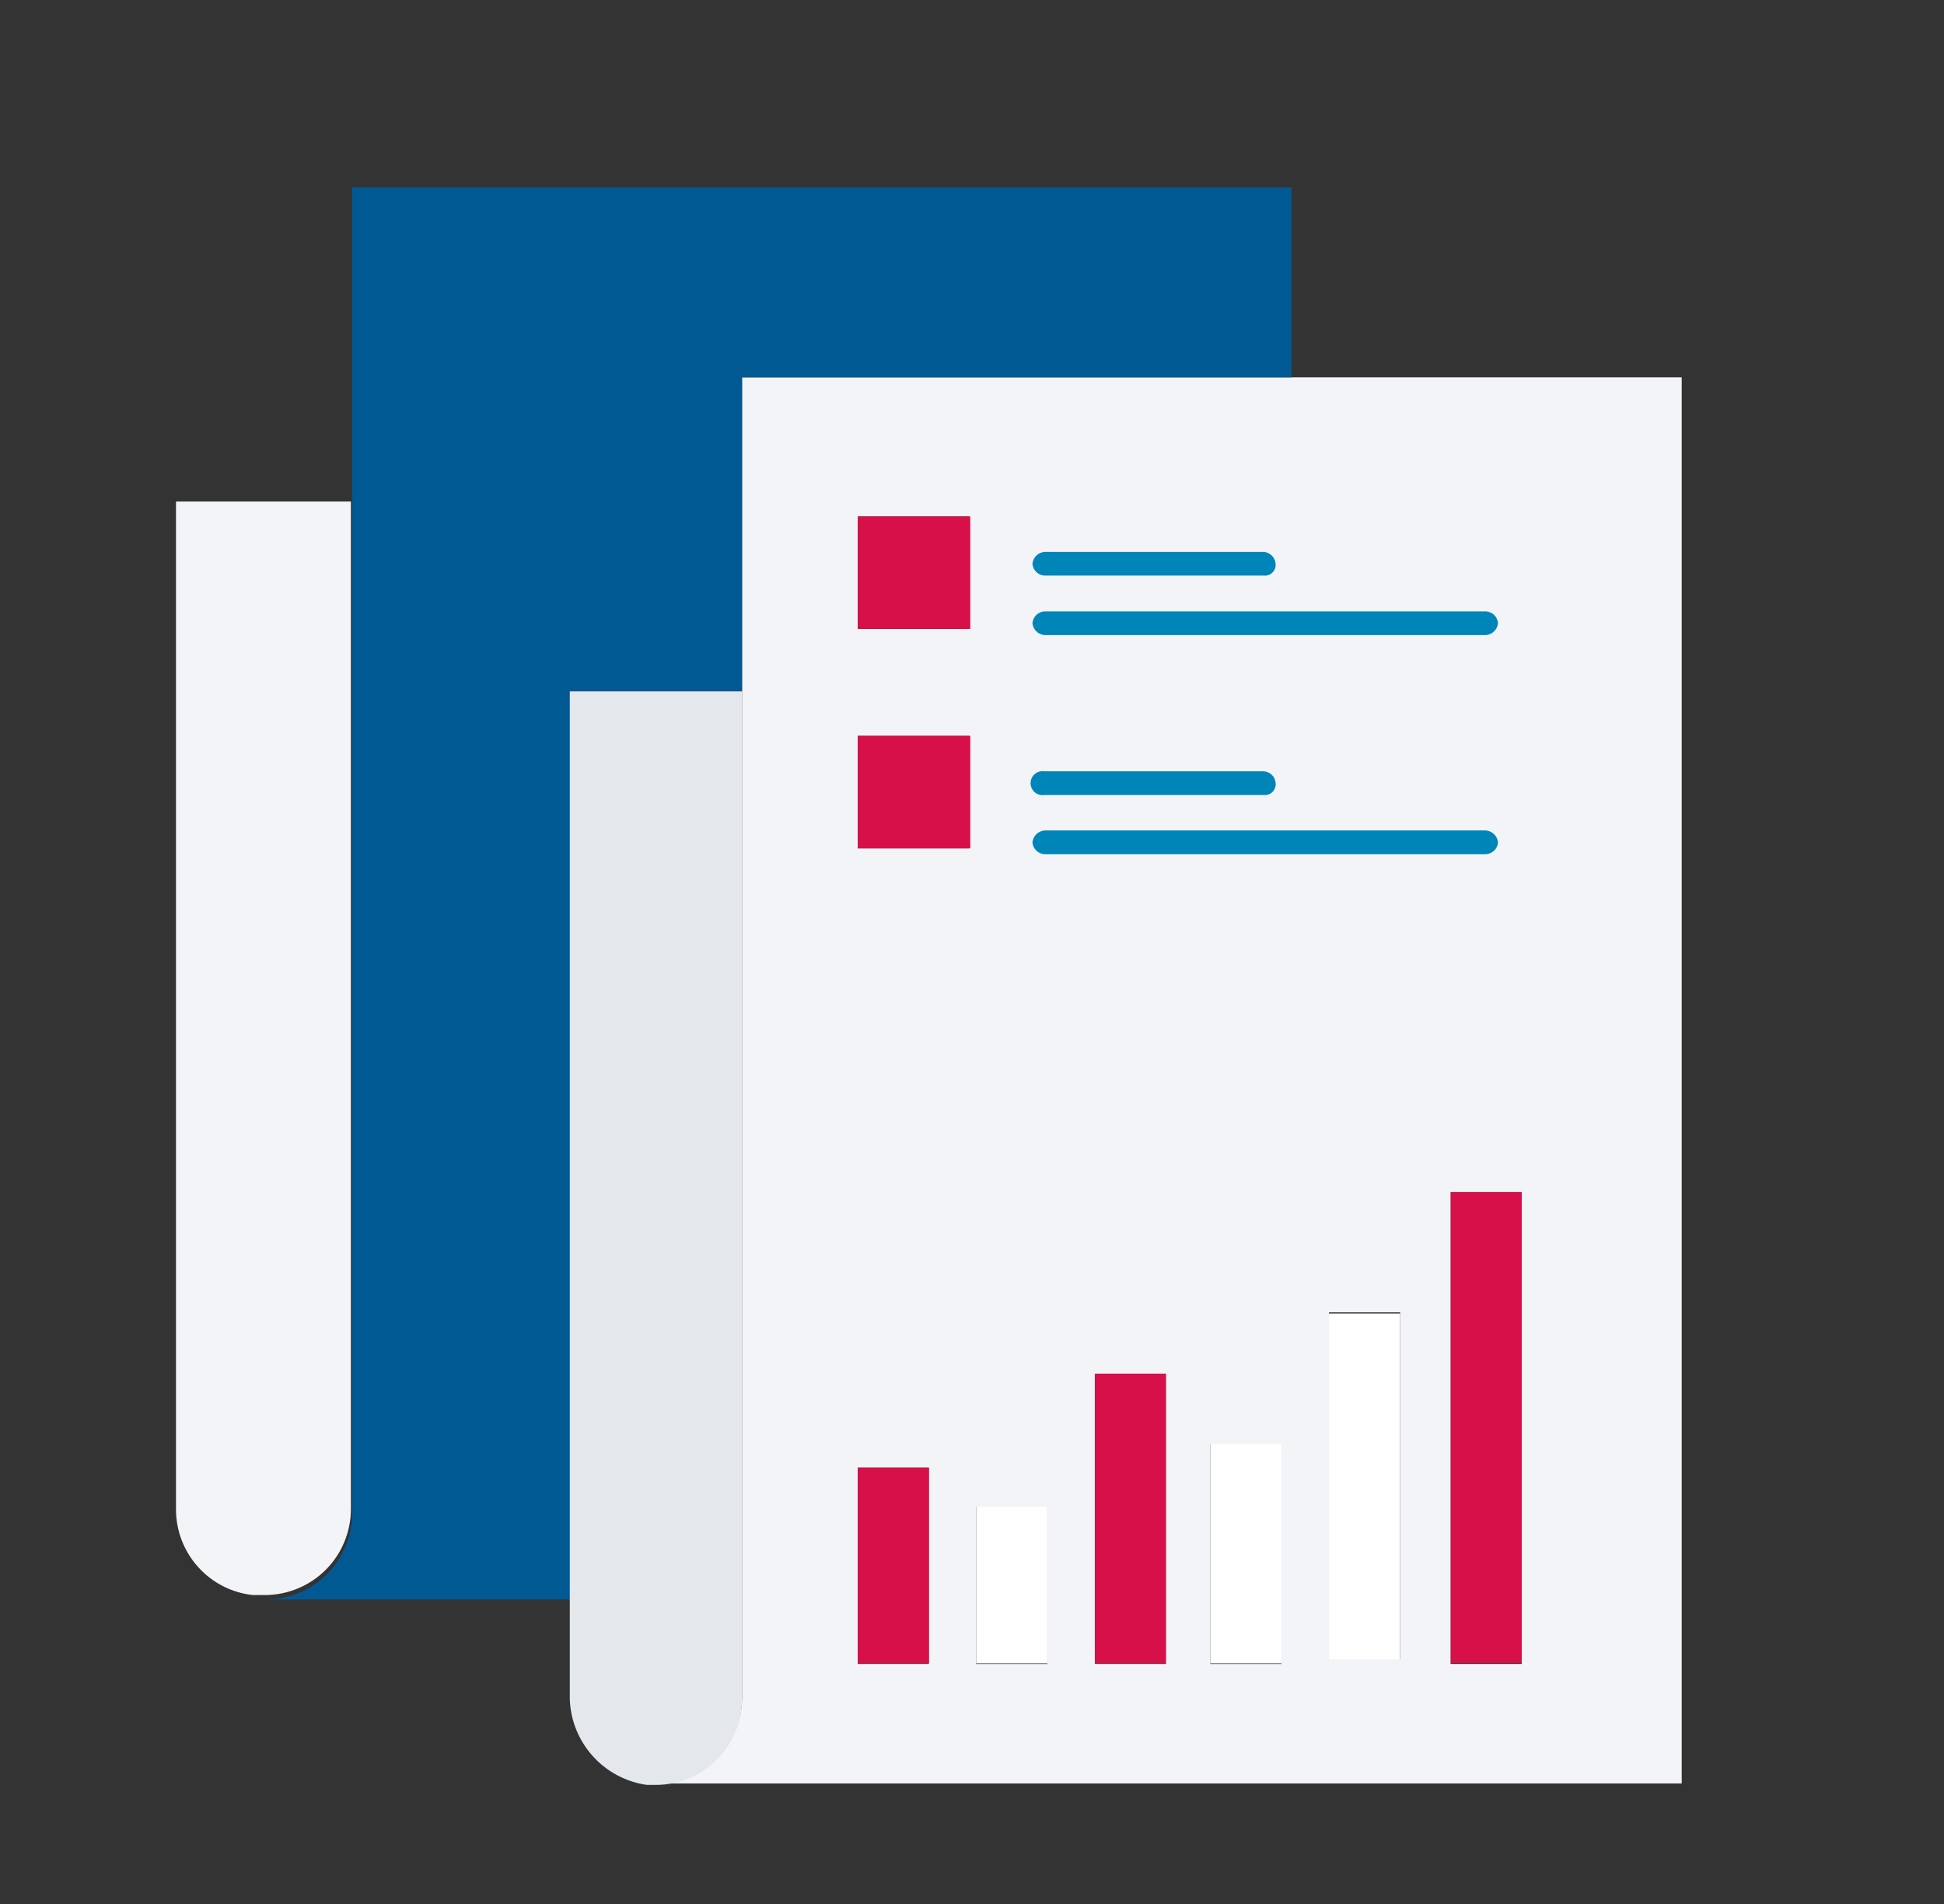 <svg width="49" height="48" viewBox="0 0 49 48" fill="none" xmlns="http://www.w3.org/2000/svg">
<rect x="0" y="0" width="49" height="48" fill="#333333" stroke="none"/>
<path d="M38.357 30.05H36.562V41.925H38.357V30.05Z" fill="#D71049"/>
<path d="M29.391 34.614H27.596V41.933H29.391V34.614Z" fill="#D71049"/>
<path d="M35.292 33.115H33.497V41.859H35.292V33.115Z" fill="white"/>
<path d="M26.4 37.975H24.605V41.933H26.4V37.975Z" fill="white"/>
<path d="M42.389 9.512V44.961H16.541C17.115 44.959 17.665 44.729 18.071 44.322C18.477 43.915 18.704 43.364 18.704 42.79V9.512H42.389ZM38.357 41.948V30.05H36.562V41.948H38.357ZM35.292 41.948V33.085H33.497V41.83H35.292V41.948ZM32.301 41.948V36.416H30.506V41.948H32.301ZM29.391 41.948V34.629H27.596V41.948H29.391ZM26.4 41.948V37.989H24.605V41.948H26.4ZM24.428 21.387V18.551H21.622V21.387H24.428ZM24.428 15.856V13.02H21.622V15.856H24.428ZM23.409 41.948V36.999H21.622V41.948H23.409Z" fill="#F2F4F7"/>
<path d="M32.552 8.16V9.512H18.704V17.429H14.369V40.323H6.703C7.278 40.323 7.829 40.095 8.236 39.69C8.643 39.284 8.873 38.734 8.874 38.159V4.726H32.552V8.16Z" fill="#005993"/>
<path d="M32.301 36.401H30.506V41.933H32.301V36.401Z" fill="white"/>
<path d="M24.457 18.551H21.622V21.387H24.457V18.551Z" fill="#D71049"/>
<path d="M24.457 13.02H21.622V15.855H24.457V13.02Z" fill="#D71049"/>
<path d="M23.416 36.999H21.622V41.933H23.416V36.999Z" fill="#D71049"/>
<path d="M18.704 17.429V42.827C18.704 43.401 18.477 43.952 18.071 44.359C17.666 44.766 17.115 44.996 16.541 44.998H16.304C15.776 44.923 15.292 44.664 14.937 44.267C14.581 43.87 14.377 43.359 14.362 42.827V17.429H18.704Z" fill="#E4E7EC"/>
<path d="M8.845 12.643V38.048C8.843 38.623 8.614 39.173 8.207 39.579C7.8 39.984 7.248 40.212 6.674 40.212H6.378C5.844 40.156 5.35 39.903 4.992 39.503C4.633 39.104 4.435 38.585 4.436 38.048V12.643H8.845Z" fill="#F2F4F7"/>
<path d="M31.85 14.511H26.326C26.249 14.506 26.175 14.474 26.12 14.42C26.064 14.365 26.03 14.293 26.023 14.216C26.03 14.138 26.064 14.065 26.119 14.009C26.175 13.954 26.248 13.92 26.326 13.913H31.85C31.929 13.918 32.003 13.952 32.059 14.008C32.114 14.063 32.148 14.137 32.153 14.216C32.157 14.256 32.151 14.297 32.137 14.335C32.123 14.373 32.101 14.407 32.072 14.435C32.043 14.464 32.008 14.485 31.97 14.498C31.931 14.511 31.89 14.516 31.85 14.511Z" fill="#0085B8"/>
<path d="M37.456 16.011H26.326C26.248 16.004 26.175 15.97 26.119 15.915C26.064 15.859 26.03 15.786 26.023 15.708C26.03 15.631 26.064 15.559 26.12 15.504C26.175 15.45 26.249 15.418 26.326 15.413H37.456C37.533 15.418 37.606 15.45 37.662 15.504C37.717 15.559 37.752 15.631 37.758 15.708C37.752 15.786 37.718 15.859 37.662 15.915C37.607 15.97 37.534 16.004 37.456 16.011Z" fill="#0085B8"/>
<path d="M31.85 20.043H26.326C26.283 20.05 26.239 20.047 26.197 20.035C26.154 20.023 26.115 20.002 26.082 19.974C26.049 19.945 26.022 19.91 26.004 19.87C25.985 19.831 25.976 19.787 25.976 19.744C25.976 19.7 25.985 19.657 26.004 19.617C26.022 19.577 26.049 19.542 26.082 19.514C26.115 19.485 26.154 19.464 26.197 19.452C26.239 19.44 26.283 19.438 26.326 19.445H31.85C31.928 19.448 32.002 19.48 32.058 19.535C32.114 19.589 32.148 19.662 32.153 19.74C32.158 19.781 32.153 19.822 32.139 19.861C32.126 19.9 32.104 19.935 32.075 19.965C32.046 19.994 32.01 20.016 31.971 20.029C31.933 20.043 31.891 20.047 31.85 20.043Z" fill="#0085B8"/>
<path d="M37.456 21.535H26.326C26.249 21.53 26.175 21.497 26.12 21.443C26.064 21.389 26.03 21.317 26.023 21.239C26.03 21.161 26.064 21.088 26.119 21.033C26.175 20.977 26.248 20.943 26.326 20.936H37.456C37.534 20.943 37.607 20.977 37.662 21.033C37.718 21.088 37.752 21.161 37.758 21.239C37.752 21.317 37.717 21.389 37.662 21.443C37.606 21.497 37.533 21.53 37.456 21.535Z" fill="#0085B8"/>
</svg>

